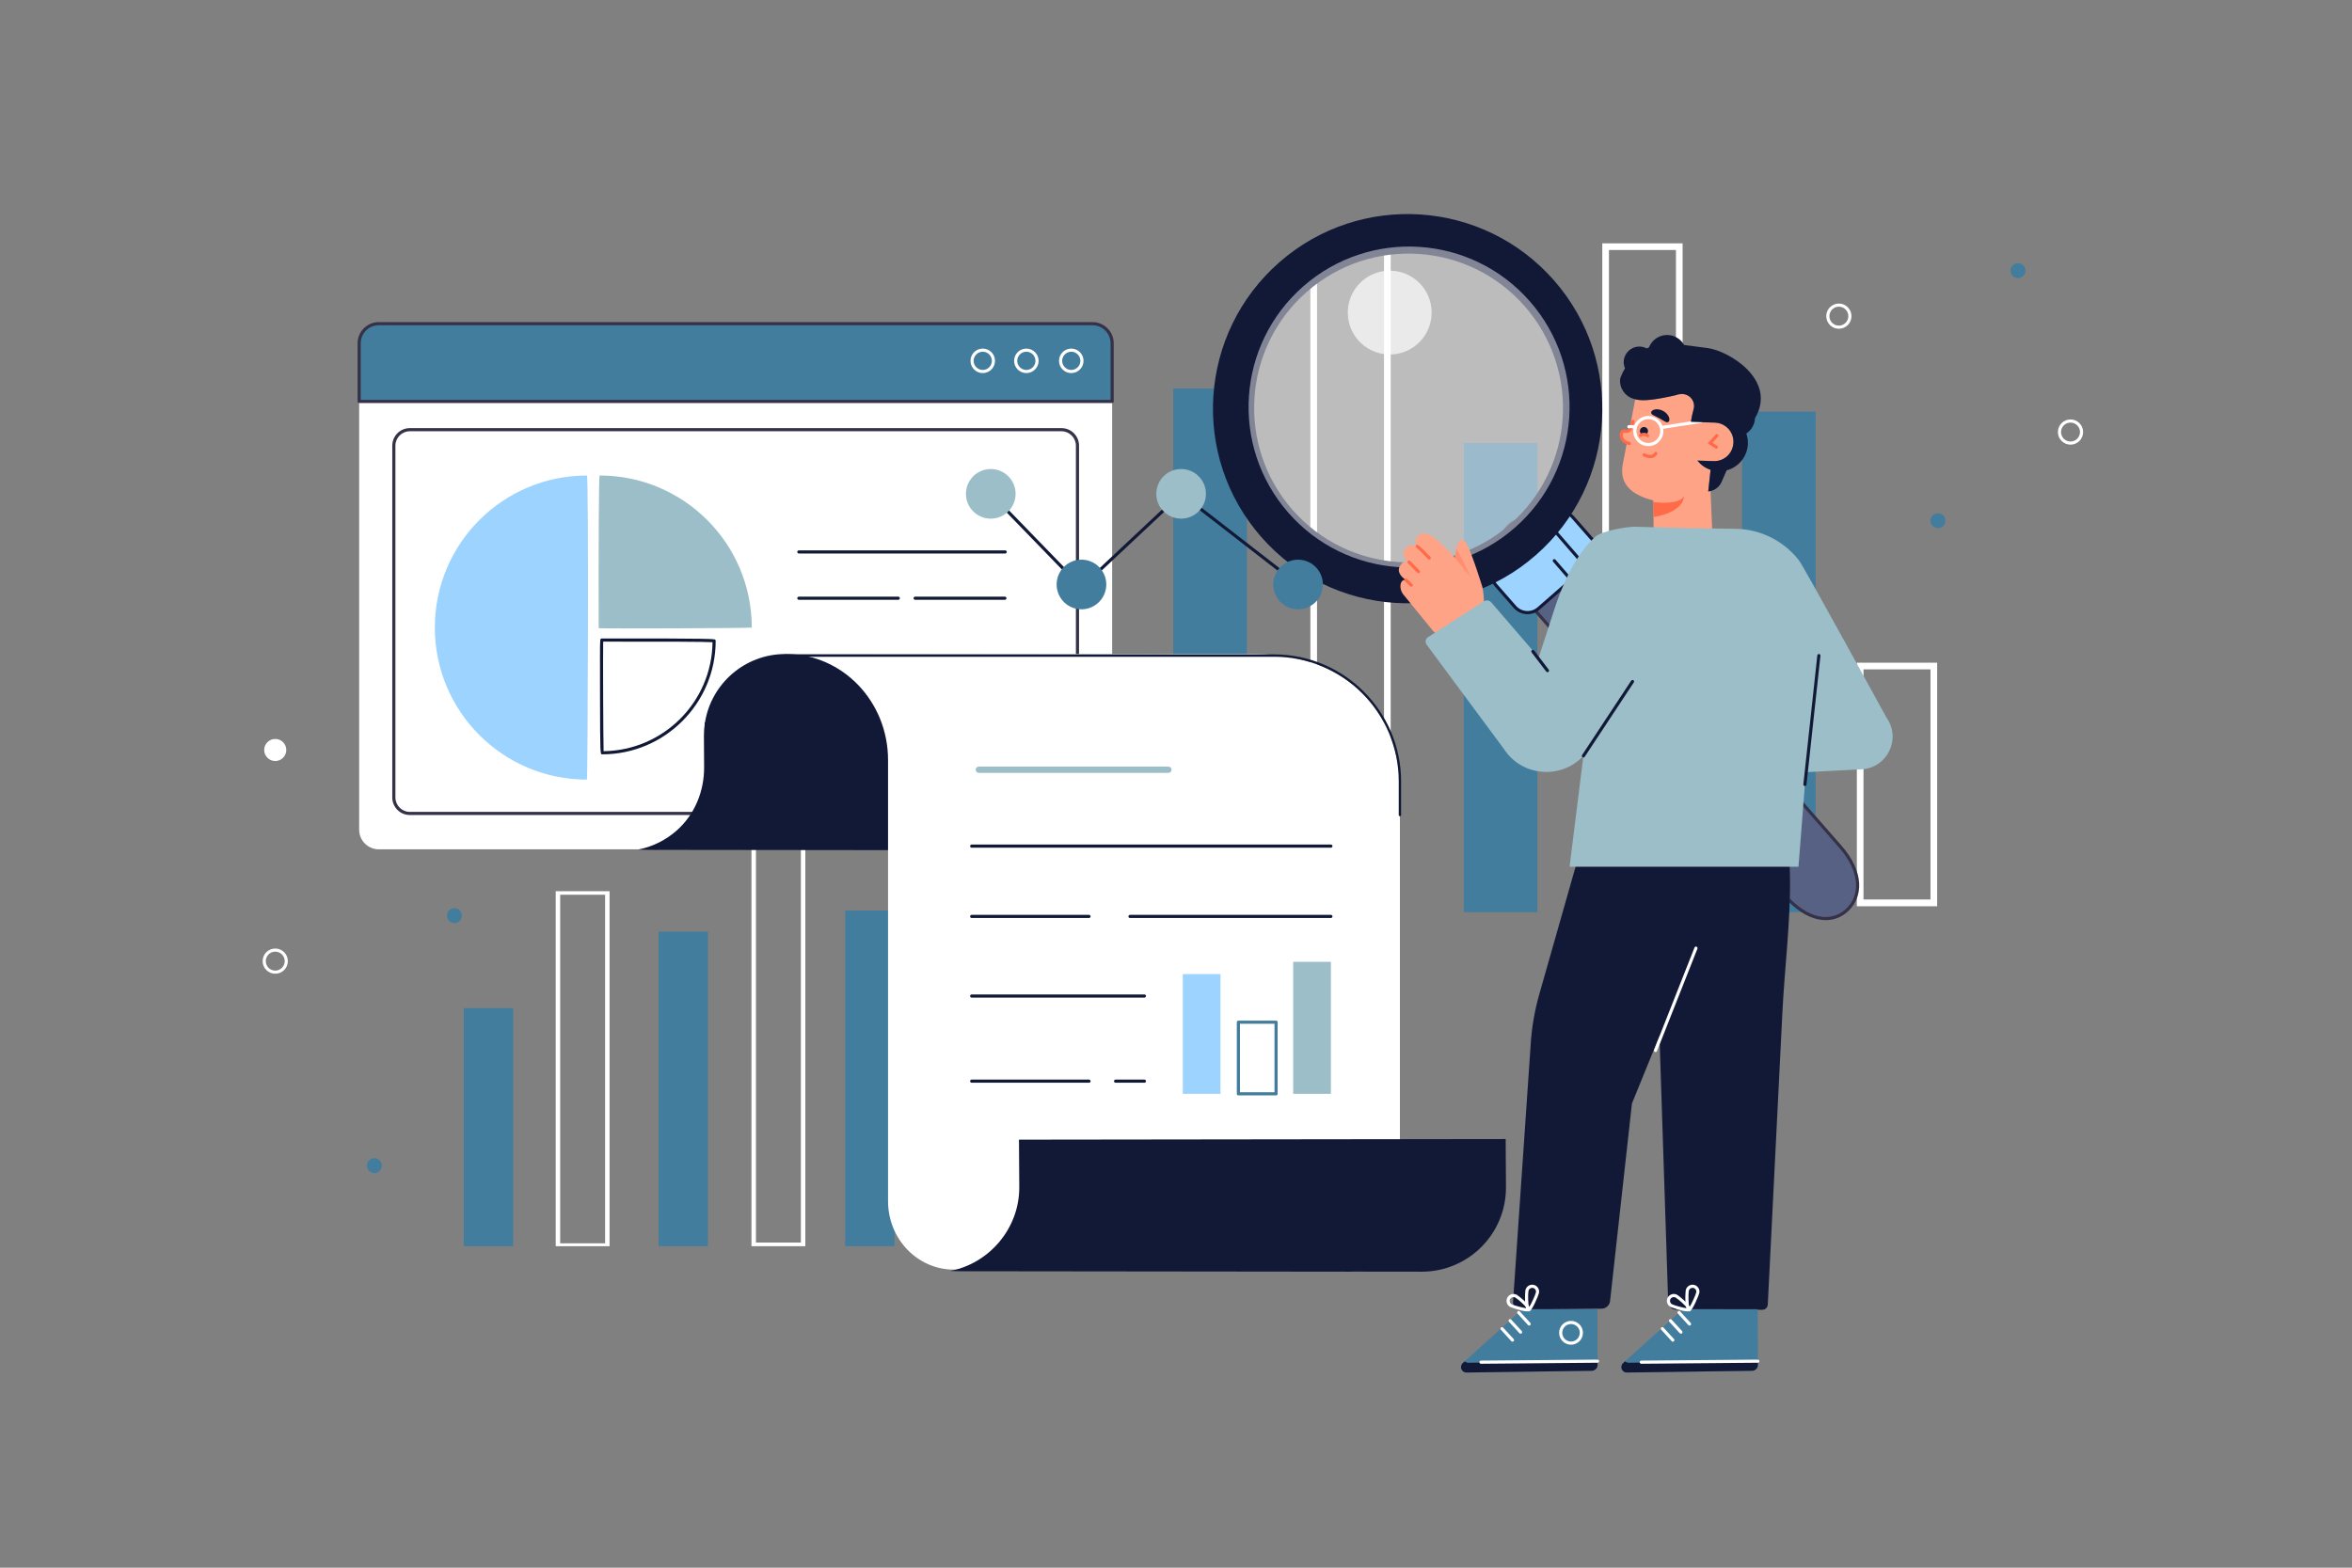 <svg width="489" height="326" viewBox="0 0 489 326" fill="none" xmlns="http://www.w3.org/2000/svg">
<rect x="0" y="0" width="489" height="326" fill="#808080" stroke="none"/>
<g clip-path="url(#clip0_52_200)">
<path d="M106.691 209.634H96.422V259.147H106.691V209.634Z" fill="#427D9D"/>
<path d="M185.988 189.358H175.719V259.148H185.988V189.358Z" fill="#427D9D"/>
<path d="M147.194 193.732H136.926V259.148H147.194V193.732Z" fill="#427D9D"/>
<path d="M115.538 185.326V258.547V259.148H116.467H125.807H126.736V258.547V185.326H115.538ZM116.467 258.547V186.062H125.807V258.547H116.467Z" fill="white"/>
<path d="M156.238 165.884V258.389V259.148H157.167H166.507H167.436V258.389V165.884H156.238ZM157.167 258.389V166.814H166.507V258.389H157.167Z" fill="white"/>
<path d="M259.242 80.785H243.928V189.68H259.242V80.785Z" fill="#427D9D"/>
<path d="M377.494 85.606H362.181V189.68H377.494V85.606Z" fill="#427D9D"/>
<path d="M319.644 92.128H304.331V189.679H319.644V92.128Z" fill="#427D9D"/>
<path d="M272.436 50.6V188.549V189.68H273.821H287.749H289.135V188.549V50.6H272.436ZM273.821 188.549V51.986H287.749V188.549H273.821Z" fill="white"/>
<path d="M333.129 50.6V188.549V189.68H334.515H348.443H349.829V188.549V50.6H333.129ZM334.515 188.549V51.986H348.444V188.549H334.515Z" fill="white"/>
<path d="M386.051 137.809V187.048V188.459H387.437H401.365H402.751V187.048V137.809H386.051ZM387.437 187.048V139.194H401.365V187.048H387.437Z" fill="white"/>
<path d="M404.473 108.272C404.473 109.13 403.778 109.826 402.919 109.826C402.06 109.826 401.365 109.13 401.365 108.272C401.365 107.414 402.06 106.717 402.919 106.717C403.778 106.717 404.473 107.414 404.473 108.272Z" fill="#427D9D"/>
<path d="M421.114 56.284C421.114 57.142 420.419 57.838 419.56 57.838C418.701 57.838 418.006 57.142 418.006 56.284C418.006 55.426 418.701 54.73 419.56 54.73C420.419 54.73 421.114 55.425 421.114 56.284Z" fill="#427D9D"/>
<path d="M382.314 68.365C380.868 68.365 379.692 67.189 379.692 65.743C379.692 64.296 380.868 63.12 382.314 63.12C383.76 63.12 384.937 64.296 384.937 65.743C384.937 67.188 383.76 68.365 382.314 68.365ZM382.314 63.772C381.228 63.772 380.344 64.656 380.344 65.743C380.344 66.829 381.228 67.713 382.314 67.713C383.401 67.713 384.285 66.829 384.285 65.743C384.285 64.656 383.401 63.772 382.314 63.772Z" fill="white"/>
<path d="M430.477 92.466C429.031 92.466 427.855 91.29 427.855 89.844C427.855 88.397 429.032 87.221 430.477 87.221C431.923 87.221 433.099 88.397 433.099 89.844C433.1 91.29 431.923 92.466 430.477 92.466ZM430.477 87.873C429.39 87.873 428.507 88.757 428.507 89.844C428.507 90.93 429.39 91.814 430.477 91.814C431.563 91.814 432.447 90.93 432.447 89.844C432.448 88.757 431.563 87.873 430.477 87.873Z" fill="white"/>
<path d="M79.385 242.397C79.385 243.255 78.689 243.952 77.831 243.952C76.973 243.952 76.276 243.256 76.276 242.397C76.276 241.539 76.972 240.843 77.831 240.843C78.689 240.843 79.385 241.538 79.385 242.397Z" fill="#427D9D"/>
<path d="M94.472 191.963C95.33 191.963 96.026 191.267 96.026 190.409C96.026 189.55 95.33 188.854 94.472 188.854C93.613 188.854 92.917 189.55 92.917 190.409C92.917 191.267 93.613 191.963 94.472 191.963Z" fill="#427D9D"/>
<path d="M57.225 202.489C55.779 202.489 54.604 201.313 54.604 199.866C54.604 198.42 55.78 197.244 57.225 197.244C58.672 197.244 59.848 198.421 59.848 199.866C59.848 201.312 58.671 202.489 57.225 202.489ZM57.225 197.896C56.139 197.896 55.256 198.78 55.256 199.866C55.256 200.953 56.139 201.837 57.225 201.837C58.312 201.837 59.196 200.953 59.196 199.866C59.196 198.78 58.312 197.896 57.225 197.896Z" fill="white"/>
<path d="M59.522 155.957C59.522 157.225 58.494 158.253 57.225 158.253C55.957 158.253 54.929 157.225 54.929 155.957C54.929 154.689 55.957 153.661 57.225 153.661C58.494 153.661 59.522 154.689 59.522 155.957Z" fill="white"/>
<path d="M383.866 189.382C387.059 186.586 387.33 181.44 382.62 176.061L328.152 113.857C323.442 108.478 317.036 106.383 313.843 109.179C310.65 111.975 311.88 118.602 316.59 123.982L371.058 186.185C375.768 191.564 380.673 192.177 383.866 189.382Z" fill="#576184"/>
<path d="M379.59 191.346C379.059 191.346 378.515 191.287 377.962 191.168C375.564 190.652 373.091 189.004 370.812 186.4L316.345 124.197C311.524 118.691 310.305 111.845 313.628 108.935C316.951 106.026 323.577 108.139 328.397 113.644L382.864 175.848C385.13 178.435 386.397 181.141 386.532 183.674C386.656 186.021 385.785 188.136 384.08 189.628C382.782 190.765 381.252 191.346 379.59 191.346ZM317.47 108.261C316.139 108.261 314.96 108.635 314.057 109.425C311.005 112.098 312.251 118.532 316.836 123.767L371.303 185.971C373.489 188.468 375.84 190.044 378.1 190.531C380.182 190.977 382.101 190.495 383.653 189.137C385.204 187.779 385.995 185.851 385.882 183.707C385.756 181.322 384.543 178.752 382.375 176.276L327.908 114.073C324.678 110.385 320.641 108.261 317.47 108.261Z" fill="#353148"/>
<path d="M319.891 126.522L330.681 117.074C332.137 115.8 332.283 113.586 331.008 112.131L327.03 107.589C325.754 106.133 323.541 105.987 322.085 107.262L311.297 116.707C309.842 117.982 309.695 120.196 310.97 121.651L314.947 126.195C316.222 127.65 318.436 127.797 319.891 126.522Z" fill="#9DD3FF"/>
<path d="M317.589 127.716C317.503 127.716 317.416 127.713 317.33 127.707C316.309 127.639 315.376 127.178 314.702 126.408L310.724 121.865C309.334 120.276 309.495 117.852 311.084 116.461L321.871 107.016C322.64 106.342 323.629 106.009 324.648 106.076C325.668 106.144 326.602 106.605 327.275 107.374L331.254 111.916C331.928 112.685 332.262 113.671 332.194 114.692C332.127 115.712 331.666 116.645 330.896 117.319L320.107 126.767C319.402 127.384 318.516 127.716 317.589 127.716ZM324.39 106.719C323.62 106.719 322.884 106.994 322.3 107.506L311.513 116.952C310.194 118.106 310.061 120.117 311.215 121.436L315.192 125.979C315.752 126.618 316.526 127.001 317.373 127.057C318.226 127.114 319.04 126.836 319.678 126.277L330.467 116.83C331.106 116.27 331.487 115.496 331.543 114.65C331.6 113.803 331.322 112.985 330.764 112.347L326.785 107.805C326.226 107.166 325.451 106.784 324.604 106.728C324.532 106.721 324.461 106.719 324.39 106.719Z" fill="#121936"/>
<path d="M329.501 117.952C329.409 117.952 329.319 117.914 329.254 117.839L322.246 109.749C322.128 109.614 322.143 109.408 322.28 109.29C322.416 109.172 322.621 109.187 322.739 109.323L329.747 117.413C329.865 117.548 329.85 117.754 329.714 117.872C329.653 117.926 329.576 117.952 329.501 117.952Z" fill="#121936"/>
<path d="M326.651 120.967C326.56 120.967 326.47 120.929 326.405 120.855L322.901 116.81C322.783 116.674 322.798 116.468 322.934 116.35C323.071 116.232 323.276 116.247 323.394 116.383L326.898 120.428C327.016 120.564 327.001 120.77 326.865 120.888C326.803 120.941 326.727 120.967 326.651 120.967Z" fill="#121936"/>
<path d="M262.208 111.645C276.932 128.462 302.501 130.157 319.317 115.432C336.133 100.707 337.829 75.138 323.104 58.322C308.379 41.506 282.81 39.81 265.995 54.535C249.179 69.261 247.483 94.829 262.208 111.645ZM271.701 60.684C285.041 49.003 305.325 50.348 317.006 63.688C328.688 77.029 327.343 97.312 314.003 108.994C300.662 120.675 280.378 119.33 268.697 105.99C257.015 92.65 258.36 72.365 271.701 60.684Z" fill="#121936"/>
<path opacity="0.47" d="M267.854 106.619C279.994 120.484 301.075 121.881 314.939 109.741C328.804 97.601 330.201 76.521 318.061 62.656C305.922 48.792 284.841 47.394 270.976 59.534C257.113 71.674 255.714 92.755 267.854 106.619Z" fill="white"/>
<path opacity="0.69" d="M282.375 70.742C285.546 74.364 291.053 74.728 294.674 71.558C298.296 68.386 298.66 62.88 295.49 59.258C292.318 55.637 286.812 55.271 283.19 58.443C279.569 61.613 279.203 67.12 282.375 70.742Z" fill="white"/>
<path d="M370.062 167.269C369.966 166.89 332.437 163.147 332.437 163.147L320.026 206.768C319.023 210.296 318.416 213.924 318.216 217.586L314.572 270.741C314.512 271.616 315.212 272.355 316.088 272.344L332.995 272.136C333.895 272.125 334.646 271.444 334.745 270.549L339.294 229.466L345.018 215.42L346.826 270.719C346.856 271.649 347.626 272.384 348.556 272.37L366.41 272.365C366.995 272.365 367.482 271.918 367.534 271.335C368.551 251.019 369.567 230.704 370.584 210.389C371.05 201.089 372.265 191.822 372.155 182.498C372.093 177.109 371.308 172.195 370.062 167.269Z" fill="#121936"/>
<path d="M344.199 218.771C344.16 218.771 344.119 218.764 344.079 218.749C343.912 218.682 343.83 218.493 343.896 218.326L352.3 197.046C352.367 196.879 352.556 196.795 352.723 196.863C352.89 196.93 352.973 197.119 352.906 197.285L344.502 218.565C344.452 218.693 344.329 218.771 344.199 218.771Z" fill="white"/>
<path d="M349.91 272.24L349.087 272.948L337.463 283.455C336.694 284.151 337.196 285.429 338.233 285.414L364.267 285.054C364.962 285.044 365.514 284.466 365.491 283.771L365.445 272.245L349.91 272.24Z" fill="#427D9D"/>
<path d="M337.463 283.455L337.867 283.089C338.062 283.268 338.317 283.389 338.629 283.384L364.662 283.024C364.983 283.019 365.269 282.89 365.487 282.688L365.49 283.77C365.514 284.465 364.962 285.044 364.267 285.053L338.233 285.414C337.196 285.429 336.694 284.151 337.463 283.455Z" fill="#121936"/>
<path d="M341.24 283.592C341.061 283.592 340.915 283.448 340.914 283.269C340.913 283.089 341.057 282.941 341.237 282.94L365.464 282.728H365.467C365.646 282.728 365.792 282.872 365.793 283.052C365.794 283.231 365.65 283.379 365.47 283.38L341.243 283.592H341.24Z" fill="white"/>
<path d="M351.268 275.653C351.18 275.653 351.091 275.617 351.027 275.548L348.847 273.169C348.725 273.036 348.735 272.83 348.867 272.708C348.999 272.587 349.206 272.595 349.328 272.728L351.508 275.107C351.63 275.24 351.621 275.446 351.488 275.567C351.426 275.625 351.347 275.653 351.268 275.653Z" fill="white"/>
<path d="M349.478 277.341C349.39 277.341 349.301 277.306 349.237 277.236L347.058 274.857C346.936 274.724 346.946 274.517 347.078 274.396C347.21 274.274 347.417 274.283 347.539 274.416L349.719 276.795C349.84 276.928 349.831 277.135 349.698 277.256C349.636 277.313 349.557 277.341 349.478 277.341Z" fill="white"/>
<path d="M347.795 279.001C347.707 279.001 347.619 278.965 347.555 278.895L345.375 276.516C345.253 276.383 345.263 276.177 345.395 276.055C345.528 275.934 345.734 275.943 345.856 276.075L348.036 278.454C348.158 278.587 348.148 278.794 348.016 278.915C347.953 278.973 347.874 279.001 347.795 279.001Z" fill="white"/>
<path d="M351.227 272.719L351.022 272.65C350.151 272.207 350.429 268.573 350.474 268.331C350.544 267.953 350.758 267.625 351.075 267.407C351.391 267.189 351.774 267.108 352.153 267.177C352.531 267.247 352.859 267.46 353.078 267.778C353.295 268.095 353.377 268.477 353.307 268.856C353.22 269.326 351.942 272.366 351.373 272.646L351.227 272.719ZM351.889 267.805C351.731 267.805 351.577 267.853 351.444 267.945C351.27 268.064 351.154 268.243 351.115 268.45C350.996 269.092 351.017 271.155 351.231 271.867C351.677 271.191 352.578 269.213 352.666 268.738C352.705 268.531 352.66 268.321 352.54 268.148C352.421 267.973 352.241 267.857 352.034 267.818C351.986 267.81 351.937 267.805 351.889 267.805Z" fill="white"/>
<path d="M350.837 272.697C349.721 272.697 347.386 271.831 347.266 271.76C346.581 271.357 346.352 270.473 346.754 269.788C347.156 269.103 348.043 268.873 348.726 269.277H348.726C349.097 269.495 351.221 271.169 351.442 272.054C351.497 272.274 351.442 272.428 351.387 272.519C351.309 272.646 351.11 272.697 350.837 272.697ZM347.997 269.729C347.93 269.729 347.864 269.738 347.797 269.755C347.593 269.808 347.422 269.937 347.315 270.119C347.095 270.493 347.221 270.978 347.596 271.199C348.032 271.455 350.095 272 350.788 272.064C350.512 271.557 348.965 270.174 348.395 269.838C348.272 269.767 348.136 269.729 347.997 269.729Z" fill="white"/>
<path d="M316.576 272.24L315.753 272.948L304.129 283.455C303.359 284.151 303.861 285.429 304.899 285.414L330.932 285.054C331.627 285.044 332.18 284.466 332.156 283.771L332.11 272.245L316.576 272.24Z" fill="#427D9D"/>
<path d="M304.129 283.455L304.533 283.089C304.728 283.268 304.983 283.389 305.295 283.384L331.328 283.024C331.648 283.019 331.935 282.89 332.152 282.688L332.156 283.77C332.179 284.465 331.627 285.044 330.932 285.053L304.897 285.414C303.861 285.429 303.359 284.151 304.129 283.455Z" fill="#121936"/>
<path d="M307.906 283.592C307.727 283.592 307.581 283.448 307.58 283.269C307.579 283.089 307.723 282.941 307.903 282.94L332.13 282.728H332.133C332.312 282.728 332.458 282.872 332.459 283.052C332.46 283.231 332.315 283.379 332.135 283.38L307.908 283.592H307.906Z" fill="white"/>
<path d="M326.623 279.629C326.131 279.629 325.651 279.482 325.236 279.2C324.69 278.828 324.321 278.265 324.197 277.616C323.943 276.276 324.827 274.978 326.166 274.723C326.816 274.602 327.474 274.736 328.021 275.109C328.567 275.481 328.935 276.043 329.059 276.692C329.182 277.342 329.045 278.001 328.673 278.547C328.302 279.093 327.738 279.462 327.089 279.585C326.934 279.614 326.778 279.629 326.623 279.629ZM324.838 277.494C324.929 277.972 325.201 278.386 325.603 278.66C326.006 278.934 326.492 279.033 326.968 278.943C327.956 278.756 328.607 277.801 328.42 276.813C328.328 276.335 328.057 275.921 327.655 275.647C327.251 275.372 326.766 275.273 326.29 275.363C325.302 275.552 324.651 276.507 324.838 277.494Z" fill="white"/>
<path d="M317.934 275.653C317.846 275.653 317.757 275.617 317.693 275.548L315.513 273.169C315.391 273.036 315.401 272.83 315.533 272.708C315.665 272.587 315.872 272.595 315.994 272.728L318.174 275.107C318.295 275.24 318.286 275.446 318.154 275.567C318.091 275.625 318.012 275.653 317.934 275.653Z" fill="white"/>
<path d="M316.145 277.342C316.056 277.342 315.968 277.306 315.904 277.236L313.724 274.857C313.602 274.724 313.611 274.518 313.744 274.396C313.876 274.274 314.084 274.284 314.205 274.416L316.385 276.795C316.507 276.928 316.497 277.134 316.365 277.256C316.302 277.313 316.223 277.342 316.145 277.342Z" fill="white"/>
<path d="M314.461 279.001C314.373 279.001 314.285 278.965 314.22 278.895L312.041 276.516C311.919 276.383 311.929 276.177 312.061 276.055C312.193 275.934 312.401 275.943 312.522 276.075L314.702 278.454C314.823 278.587 314.814 278.794 314.681 278.915C314.619 278.973 314.54 279.001 314.461 279.001Z" fill="white"/>
<path d="M317.893 272.719L317.688 272.65C316.817 272.207 317.095 268.573 317.14 268.331C317.284 267.55 318.035 267.029 318.819 267.177C319.197 267.247 319.526 267.461 319.744 267.778C319.962 268.095 320.043 268.478 319.973 268.856C319.886 269.326 318.608 272.366 318.04 272.646L317.893 272.719ZM318.556 267.806C318.184 267.806 317.851 268.071 317.781 268.45C317.662 269.092 317.684 271.155 317.898 271.867C318.343 271.191 319.244 269.213 319.333 268.738C319.371 268.531 319.326 268.32 319.207 268.148C319.088 267.974 318.908 267.857 318.702 267.818C318.652 267.81 318.604 267.806 318.556 267.806Z" fill="white"/>
<path d="M317.503 272.697C316.386 272.697 314.052 271.831 313.932 271.76C313.246 271.357 313.017 270.473 313.42 269.788C313.822 269.103 314.707 268.873 315.391 269.277C315.763 269.495 317.887 271.168 318.108 272.054C318.163 272.274 318.108 272.428 318.053 272.519C317.975 272.646 317.775 272.697 317.503 272.697ZM314.663 269.73C314.393 269.73 314.128 269.869 313.981 270.119C313.761 270.493 313.887 270.978 314.263 271.199C314.698 271.455 316.761 272 317.455 272.064C317.179 271.556 315.632 270.173 315.062 269.838H315.061C314.936 269.765 314.799 269.73 314.663 269.73Z" fill="white"/>
<path d="M295.001 113.915C293.95 113.306 292.749 112.984 292.076 114.337C291.292 115.472 292.149 116.349 293.165 117.048C292.469 116.711 291.762 116.628 291.269 117.406C290.226 118.693 291.201 119.905 292.331 120.641C291.059 120.268 290.71 122.472 291.874 123.759L297.831 131.062C299.079 132.672 303.188 133.332 304.492 133.574C304.764 133.625 305.046 133.584 305.288 133.449C308.037 131.907 309.133 126.551 308.193 122.042C308.193 122.042 306.111 115.296 304.981 113.166C304.86 112.937 304.73 112.707 304.54 112.532C304.35 112.357 304.084 112.244 303.831 112.296C303.502 112.364 303.286 112.678 303.142 112.982C302.694 113.925 302.6 114.984 302.511 116.032C301.875 115.379 301.2 114.677 300.471 113.898C298.816 112.369 296.398 109.512 294.523 111.793C293.941 112.641 294.36 113.357 295.001 113.915Z" fill="#FFA386"/>
<path opacity="0.36" d="M302.511 116.032L305.76 119.991C305.76 119.991 303.41 114.803 302.758 114.142L302.511 116.032Z" fill="#FF6A48"/>
<path d="M297.155 116.361C297.069 116.361 296.983 116.327 296.919 116.261C296.127 115.433 294.765 114.057 294.482 113.891C294.328 113.799 294.276 113.6 294.367 113.445C294.458 113.289 294.658 113.238 294.814 113.329C295.258 113.59 297.038 115.442 297.391 115.81C297.515 115.94 297.511 116.147 297.38 116.271C297.317 116.331 297.236 116.361 297.155 116.361Z" fill="#FF6A48"/>
<path d="M294.913 119.193C294.829 119.193 294.745 119.161 294.682 119.096L292.727 117.122C292.6 116.995 292.601 116.788 292.729 116.662C292.856 116.534 293.064 116.536 293.19 116.663L295.145 118.637C295.272 118.765 295.271 118.972 295.143 119.098C295.08 119.161 294.996 119.193 294.913 119.193Z" fill="#FF6A48"/>
<path d="M293.408 122.007C293.327 122.007 293.245 121.977 293.182 121.916L292.104 120.876C291.975 120.751 291.971 120.545 292.097 120.415C292.221 120.286 292.428 120.282 292.558 120.407L293.635 121.447C293.764 121.572 293.768 121.778 293.643 121.908C293.579 121.974 293.494 122.007 293.408 122.007Z" fill="#FF6A48"/>
<path d="M355.642 97.701C354.542 97.34 353.603 96.656 352.896 95.781L356.307 95.89C356.587 95.899 356.862 95.877 357.128 95.83C357.342 95.791 357.548 95.733 357.749 95.662C357.765 95.656 357.782 95.652 357.798 95.646C357.988 95.575 358.172 95.489 358.348 95.391C358.373 95.376 358.399 95.363 358.423 95.348C358.595 95.247 358.758 95.136 358.912 95.012C358.932 94.996 358.951 94.979 358.97 94.962C359.127 94.831 359.277 94.69 359.412 94.536L359.414 94.534C359.548 94.381 359.667 94.215 359.777 94.043C359.791 94.02 359.806 93.999 359.819 93.977C359.92 93.81 360.008 93.635 360.085 93.453C360.098 93.42 360.112 93.386 360.125 93.353C360.196 93.17 360.255 92.981 360.298 92.786C360.305 92.756 360.31 92.725 360.315 92.694C360.356 92.487 360.385 92.276 360.392 92.06L360.396 91.969C360.401 91.811 360.394 91.656 360.381 91.502C360.377 91.456 360.37 91.41 360.364 91.364C360.35 91.254 360.333 91.146 360.311 91.04C360.301 90.993 360.291 90.945 360.279 90.899C360.25 90.785 360.217 90.673 360.179 90.563C360.169 90.531 360.16 90.499 360.148 90.469C360.094 90.325 360.033 90.183 359.963 90.048C359.961 90.044 359.958 90.04 359.956 90.036C359.888 89.906 359.813 89.78 359.732 89.658C359.716 89.634 359.698 89.609 359.68 89.585C359.607 89.481 359.53 89.381 359.448 89.284C359.431 89.264 359.414 89.243 359.397 89.224C359.19 88.991 358.958 88.78 358.702 88.601C358.093 88.173 357.36 87.909 356.564 87.884L351.554 87.723C351.683 86.83 351.883 85.933 352.117 85.094C352.624 83.274 350.986 81.574 349.147 82.008C343.777 83.279 341.685 83.339 340.439 83.127C340.274 83.099 340.124 83.066 339.983 83.031L337.439 96.268C336.464 100.746 339.377 102.961 343.74 104.072L343.796 109.441C343.835 113.119 346.469 116.09 349.649 116.046L349.781 116.044C352.962 115.999 356.016 113.859 355.978 110.181L355.635 102.113C355.479 102.149 355.322 102.181 355.159 102.193L355.642 97.701Z" fill="#FFA386"/>
<path d="M356.85 93.302C356.789 93.302 356.727 93.285 356.673 93.249L355.058 92.203L356.69 90.378C356.81 90.243 357.018 90.233 357.15 90.352C357.284 90.472 357.296 90.678 357.176 90.812L356.051 92.07L357.027 92.702C357.178 92.8 357.221 93.002 357.123 93.153C357.062 93.249 356.956 93.302 356.85 93.302Z" fill="#FF6A48"/>
<path d="M340.954 89.609C340.939 90.073 341.302 90.461 341.765 90.477C342.228 90.493 342.617 90.129 342.632 89.666C342.648 89.203 342.286 88.814 341.822 88.799C341.358 88.783 340.97 89.146 340.954 89.609Z" fill="#121936"/>
<path d="M343.067 95.264C342.645 95.264 342.178 95.134 341.672 94.874C341.512 94.792 341.448 94.596 341.53 94.436C341.613 94.275 341.809 94.213 341.969 94.294C342.607 94.621 343.154 94.697 343.549 94.511C343.838 94.376 343.957 94.15 343.961 94.14C344.043 93.981 344.238 93.915 344.398 93.995C344.557 94.075 344.625 94.266 344.547 94.427C344.521 94.481 344.274 94.962 343.652 95.171C343.468 95.234 343.273 95.264 343.067 95.264Z" fill="#FF6A48"/>
<path d="M346.608 87.812C346.324 87.797 346.048 87.606 345.771 87.439C345.495 87.263 345.214 87.095 344.963 86.959C344.713 86.822 344.42 86.675 344.124 86.538C343.833 86.395 343.523 86.265 343.359 86.035C343.198 85.817 343.268 85.481 343.715 85.265C344.141 85.049 344.971 85.016 345.801 85.467C346.627 85.922 347.038 86.634 347.08 87.105C347.132 87.594 346.88 87.83 346.608 87.812Z" fill="#121936"/>
<path d="M342.558 90.933C342.481 90.933 342.404 90.906 342.342 90.851C342.29 90.805 341.823 90.422 341.267 90.815C341.121 90.919 340.916 90.884 340.813 90.737C340.71 90.59 340.745 90.386 340.892 90.282C341.687 89.721 342.473 90.091 342.777 90.365C342.911 90.485 342.922 90.691 342.801 90.825C342.737 90.897 342.648 90.933 342.558 90.933Z" fill="#FF6A48"/>
<path d="M343.73 104.401C343.73 104.401 349.021 105.159 350.073 103.217C350.073 103.217 350.358 106.399 343.764 107.523L343.73 104.401Z" fill="#FF6A48"/>
<path d="M339.518 87.622L339.06 89.01C338.885 89.54 338.314 89.827 337.784 89.653C337.52 89.565 337.234 89.709 337.147 89.973C336.864 90.829 337.329 91.753 338.185 92.036L338.747 92.222" fill="#FFA386"/>
<path d="M338.747 92.548C338.713 92.548 338.679 92.542 338.645 92.531L338.082 92.346C337.057 92.006 336.499 90.897 336.838 89.872C336.907 89.661 337.054 89.49 337.253 89.39C337.452 89.29 337.675 89.274 337.887 89.344C338.06 89.4 338.246 89.387 338.41 89.305C338.573 89.222 338.693 89.082 338.751 88.909L339.209 87.521C339.265 87.349 339.446 87.255 339.621 87.313C339.792 87.37 339.884 87.554 339.828 87.725L339.369 89.113C339.258 89.452 339.021 89.726 338.702 89.887C338.385 90.048 338.022 90.075 337.683 89.962C337.636 89.947 337.589 89.951 337.546 89.973C337.503 89.994 337.472 90.031 337.456 90.076C337.23 90.76 337.603 91.501 338.287 91.727L338.85 91.912C339.02 91.969 339.113 92.153 339.056 92.324C339.011 92.461 338.884 92.548 338.747 92.548Z" fill="#FF6A48"/>
<path d="M342.7 92.773C340.971 92.773 339.564 91.367 339.564 89.638C339.564 87.909 340.971 86.502 342.7 86.502C344.428 86.502 345.835 87.909 345.835 89.638C345.835 91.367 344.429 92.773 342.7 92.773ZM342.7 87.154C341.33 87.154 340.216 88.269 340.216 89.638C340.216 91.007 341.33 92.121 342.7 92.121C344.069 92.121 345.183 91.007 345.183 89.638C345.183 88.269 344.069 87.154 342.7 87.154Z" fill="white"/>
<path d="M345.508 89.207C345.351 89.207 345.212 89.092 345.187 88.931C345.16 88.753 345.282 88.587 345.46 88.559L353.606 87.3C353.78 87.273 353.95 87.395 353.978 87.573C354.005 87.751 353.884 87.917 353.705 87.944L345.559 89.203C345.542 89.206 345.525 89.207 345.508 89.207Z" fill="white"/>
<path d="M339.994 89.207C339.943 89.207 339.891 89.195 339.843 89.17C339.475 88.977 338.904 89.026 338.715 89.061C338.54 89.092 338.368 88.978 338.334 88.801C338.301 88.624 338.417 88.454 338.593 88.42C338.631 88.414 339.501 88.254 340.146 88.593C340.306 88.677 340.367 88.874 340.283 89.033C340.225 89.144 340.112 89.207 339.994 89.207Z" fill="white"/>
<path d="M355.044 72.383L350.14 71.738C349.391 70.412 347.936 69.555 346.317 69.671C344.707 69.785 343.395 70.829 342.836 72.234C342.681 72.302 342.53 72.38 342.377 72.457C341.853 72.177 341.25 72.029 340.614 72.075C338.816 72.203 337.462 73.764 337.59 75.563C337.616 75.934 337.717 76.281 337.855 76.606C337.456 77.259 337.113 77.955 336.856 78.7C336.608 80.588 337.766 82.373 339.59 82.922C339.714 82.96 339.844 82.996 339.982 83.03C340.124 83.066 340.273 83.098 340.437 83.126C341.684 83.339 343.776 83.278 349.146 82.008C350.985 81.573 352.623 83.273 352.116 85.093C351.882 85.932 351.682 86.829 351.553 87.722L356.563 87.883C357.359 87.909 358.092 88.172 358.701 88.6C358.957 88.78 359.189 88.99 359.396 89.223C359.413 89.243 359.43 89.263 359.447 89.284C359.529 89.38 359.607 89.481 359.679 89.585C359.696 89.609 359.714 89.633 359.731 89.658C359.812 89.78 359.888 89.905 359.955 90.035C359.957 90.039 359.96 90.043 359.962 90.047C360.031 90.183 360.093 90.324 360.147 90.468C360.158 90.499 360.167 90.531 360.178 90.562C360.216 90.672 360.25 90.784 360.278 90.899C360.289 90.945 360.299 90.993 360.31 91.039C360.332 91.146 360.349 91.254 360.362 91.364C360.368 91.41 360.375 91.455 360.379 91.502C360.392 91.656 360.4 91.811 360.394 91.969L360.391 92.059C360.384 92.276 360.355 92.487 360.314 92.694C360.308 92.724 360.304 92.755 360.297 92.785C360.254 92.981 360.195 93.169 360.124 93.353C360.111 93.387 360.097 93.42 360.083 93.453C360.007 93.634 359.919 93.81 359.818 93.977C359.804 93.999 359.789 94.02 359.776 94.042C359.666 94.215 359.546 94.38 359.412 94.534L359.411 94.535C359.276 94.689 359.126 94.83 358.969 94.962C358.95 94.978 358.931 94.996 358.91 95.011C358.757 95.135 358.593 95.247 358.422 95.347C358.397 95.362 358.371 95.376 358.347 95.39C358.17 95.488 357.988 95.575 357.797 95.645C357.781 95.651 357.764 95.656 357.748 95.662C357.547 95.733 357.34 95.791 357.127 95.829C356.861 95.877 356.586 95.899 356.306 95.89L352.894 95.78C353.602 96.656 354.541 97.34 355.641 97.7L355.157 102.193C355.32 102.181 355.477 102.149 355.632 102.112C355.855 102.061 356.072 101.994 356.277 101.9C357.003 101.569 357.6 100.985 357.929 100.229L358.979 97.807C361.43 97.168 363.286 94.991 363.398 92.328C363.429 91.566 363.311 90.833 363.075 90.152C364.113 89.457 364.823 88.303 364.879 86.96C369.541 79.077 359.509 72.971 355.044 72.383Z" fill="#121936"/>
<path d="M392.246 149.279C392.246 149.279 375.071 117.899 374.069 116.596C370.957 112.55 366.116 110.037 360.836 109.963L351.005 109.826L339.793 109.536C338.052 109.536 332.978 110.453 331.678 111.611C327.614 115.233 324.824 121.596 323.233 126.496L319.911 136.723L310.062 125.277C309.671 124.822 309.006 124.725 308.501 125.049L296.906 132.481C296.368 132.826 296.234 133.555 296.615 134.07L312.62 155.671C316.434 161.622 324.676 162.066 329.201 157.19L326.325 180.238H373.919L375.458 160.577L387.043 159.973C392.379 159.694 395.319 153.65 392.246 149.279Z" fill="#9BBEC8"/>
<path d="M321.732 139.782C321.634 139.782 321.536 139.737 321.473 139.653L318.435 135.662C318.325 135.519 318.353 135.315 318.497 135.205C318.641 135.096 318.845 135.124 318.953 135.267L321.991 139.258C322.101 139.402 322.073 139.606 321.93 139.715C321.87 139.76 321.801 139.782 321.732 139.782Z" fill="#121936"/>
<path d="M375.259 163.46C375.247 163.46 375.235 163.46 375.223 163.458C375.044 163.439 374.914 163.278 374.934 163.099L377.836 136.295C377.855 136.116 378.02 135.99 378.195 136.007C378.374 136.026 378.504 136.186 378.484 136.366L375.582 163.17C375.564 163.336 375.423 163.46 375.259 163.46Z" fill="#121936"/>
<path d="M329.201 157.52C329.139 157.52 329.077 157.502 329.021 157.466C328.871 157.367 328.83 157.165 328.929 157.014L339.142 141.545C339.24 141.394 339.442 141.353 339.593 141.452C339.743 141.551 339.784 141.753 339.685 141.904L329.472 157.373C329.41 157.469 329.306 157.52 329.201 157.52Z" fill="#121936"/>
<path d="M227.141 176.616H78.756C76.5 176.616 74.672 174.787 74.672 172.532V71.389C74.672 69.134 76.5 67.306 78.756 67.306H227.142C229.397 67.306 231.225 69.134 231.225 71.389V172.533C231.225 174.787 229.396 176.616 227.141 176.616Z" fill="white"/>
<path d="M227.141 67.306H78.756C76.5 67.306 74.672 69.134 74.672 71.389V83.479H231.225V71.389C231.225 69.134 229.396 67.306 227.141 67.306Z" fill="#427D9D"/>
<path d="M231.225 83.805H74.673C74.493 83.805 74.347 83.659 74.347 83.48V71.389C74.347 68.958 76.325 66.98 78.756 66.98H227.142C229.572 66.98 231.551 68.958 231.551 71.389V83.48C231.551 83.66 231.405 83.805 231.225 83.805ZM74.998 83.153H230.898V71.389C230.898 69.317 229.213 67.632 227.141 67.632H78.756C76.684 67.632 74.998 69.317 74.998 71.389V83.153Z" fill="#353148"/>
<path d="M204.323 77.583C202.918 77.583 201.775 76.44 201.775 75.035C201.775 73.63 202.918 72.487 204.323 72.487C205.728 72.487 206.871 73.63 206.871 75.035C206.871 76.44 205.728 77.583 204.323 77.583ZM204.323 73.139C203.277 73.139 202.427 73.99 202.427 75.035C202.427 76.081 203.278 76.931 204.323 76.931C205.368 76.931 206.219 76.081 206.219 75.035C206.219 73.99 205.368 73.139 204.323 73.139Z" fill="white"/>
<path d="M213.387 77.583C211.982 77.583 210.839 76.44 210.839 75.035C210.839 73.63 211.982 72.487 213.387 72.487C214.792 72.487 215.935 73.63 215.935 75.035C215.935 76.44 214.792 77.583 213.387 77.583ZM213.387 73.139C212.341 73.139 211.491 73.99 211.491 75.035C211.491 76.081 212.342 76.931 213.387 76.931C214.432 76.931 215.283 76.081 215.283 75.035C215.283 73.99 214.433 73.139 213.387 73.139Z" fill="white"/>
<path d="M222.725 77.583C221.32 77.583 220.177 76.44 220.177 75.035C220.177 73.63 221.32 72.487 222.725 72.487C224.13 72.487 225.273 73.63 225.273 75.035C225.273 76.44 224.13 77.583 222.725 77.583ZM222.725 73.139C221.679 73.139 220.829 73.99 220.829 75.035C220.829 76.081 221.68 76.931 222.725 76.931C223.771 76.931 224.621 76.081 224.621 75.035C224.621 73.99 223.77 73.139 222.725 73.139Z" fill="white"/>
<path d="M220.691 169.156H85.206C83.37 169.156 81.881 167.668 81.881 165.832V92.676C81.881 90.84 83.37 89.351 85.206 89.351H220.69C222.526 89.351 224.015 90.84 224.015 92.676V165.832C224.015 167.668 222.527 169.156 220.691 169.156Z" fill="white"/>
<path d="M220.69 169.482H85.207C83.194 169.482 81.556 167.844 81.556 165.831V92.676C81.556 90.663 83.194 89.025 85.207 89.025H220.691C222.704 89.025 224.341 90.663 224.341 92.676V165.832C224.341 167.845 222.703 169.482 220.69 169.482ZM85.207 89.677C83.553 89.677 82.208 91.022 82.208 92.676V165.832C82.208 167.485 83.553 168.831 85.207 168.831H220.691C222.344 168.831 223.689 167.485 223.689 165.832V92.676C223.689 91.022 222.344 89.677 220.691 89.677H85.207Z" fill="#353148"/>
<path d="M122.025 162.122C104.562 162.122 90.406 147.966 90.406 130.503C90.406 113.04 104.562 98.883 122.025 98.883C122.422 98.883 122.208 162.122 122.025 162.122Z" fill="#9DD3FF"/>
<path d="M156.301 130.503C156.301 113.04 142.144 98.883 124.682 98.883C124.477 98.883 124.435 114.32 124.467 130.633C124.467 130.752 156.301 130.639 156.301 130.503Z" fill="#9BBEC8"/>
<path d="M125.192 156.865C124.778 156.865 124.778 156.865 124.746 144.814C124.738 141.886 124.737 138.958 124.741 136.762C124.748 132.78 124.748 132.78 125.094 132.778C148.403 132.732 148.552 132.882 148.698 133.028C148.76 133.09 148.795 133.175 148.795 133.262C148.796 146.277 138.207 156.865 125.192 156.865ZM125.408 133.429C125.348 136.015 125.416 153.807 125.494 156.211C137.918 156.051 147.992 145.97 148.142 133.545C146.592 133.449 138.1 133.404 125.408 133.429Z" fill="#121936"/>
<path d="M208.988 115.102H166.088C165.908 115.102 165.762 114.956 165.762 114.776C165.762 114.596 165.908 114.45 166.088 114.45H208.988C209.168 114.45 209.314 114.596 209.314 114.776C209.314 114.957 209.168 115.102 208.988 115.102Z" fill="#121936"/>
<path d="M186.76 124.724H166.088C165.908 124.724 165.762 124.578 165.762 124.398C165.762 124.218 165.908 124.072 166.088 124.072H186.76C186.939 124.072 187.086 124.218 187.086 124.398C187.086 124.578 186.94 124.724 186.76 124.724Z" fill="#121936"/>
<path d="M208.924 124.724H190.263C190.083 124.724 189.937 124.578 189.937 124.398C189.937 124.218 190.083 124.072 190.263 124.072H208.924C209.104 124.072 209.25 124.218 209.25 124.398C209.25 124.578 209.104 124.724 208.924 124.724Z" fill="#121936"/>
<path d="M241.732 136.096C240.295 136.062 239.152 136.093 239.152 136.093L163.186 136.005C154.787 136.058 147.859 142.213 146.57 150.24H146.501L146.503 150.692C146.401 151.464 146.346 152.25 146.351 153.05L146.391 159.527C146.422 164.554 144.414 169.454 140.628 172.761C138.416 174.692 135.716 176.067 132.755 176.648C132.563 176.686 133.622 176.703 134.639 176.727C136.076 176.761 137.219 176.731 137.219 176.731L213.185 176.818C221.583 176.766 228.512 170.61 229.801 162.583H229.871L229.868 162.13C229.97 161.359 230.025 160.573 230.02 159.773L229.964 150.806C230.901 143.532 236.51 137.57 243.616 136.175C243.808 136.138 242.75 136.12 241.732 136.096Z" fill="#121936"/>
<path d="M260.64 136.006H163.485C175.164 136.006 184.631 145.872 184.631 158.041V249.78C184.631 257.641 190.747 264.013 198.291 264.013H291.052V167.695C292.239 151.123 282.975 136.006 260.64 136.006Z" fill="white"/>
<path d="M291.052 169.731C290.917 169.731 290.807 169.621 290.807 169.486V162.486C290.807 148.199 279.183 136.575 264.895 136.575H163.222C163.087 136.575 162.977 136.465 162.977 136.33C162.977 136.195 163.087 136.086 163.222 136.086H264.896C279.453 136.086 291.297 147.929 291.297 162.486V169.486C291.296 169.621 291.187 169.731 291.052 169.731Z" fill="#121936"/>
<path d="M313.042 236.864L211.854 236.991L211.915 246.84C211.968 255.381 205.738 262.683 197.655 264.27C197.456 264.309 198.549 264.328 199.6 264.352C201.085 264.387 202.265 264.356 202.265 264.356L280.738 264.446C280.915 264.444 281.09 264.435 281.266 264.429L295.713 264.446C305.377 264.386 313.164 256.503 313.104 246.839L313.042 236.864Z" fill="#121936"/>
<path d="M276.706 176.281H202.018C201.838 176.281 201.692 176.135 201.692 175.955C201.692 175.775 201.838 175.629 202.018 175.629H276.706C276.886 175.629 277.032 175.775 277.032 175.955C277.032 176.136 276.886 176.281 276.706 176.281Z" fill="#121936"/>
<path d="M242.923 160.72H203.502C203.141 160.72 202.85 160.427 202.85 160.068C202.85 159.708 203.141 159.416 203.502 159.416H242.923C243.284 159.416 243.575 159.708 243.575 160.068C243.575 160.427 243.284 160.72 242.923 160.72Z" fill="#9BBEC8"/>
<path d="M237.932 207.45H202.018C201.838 207.45 201.692 207.304 201.692 207.124C201.692 206.944 201.838 206.798 202.018 206.798H237.932C238.112 206.798 238.258 206.944 238.258 207.124C238.258 207.304 238.112 207.45 237.932 207.45Z" fill="#121936"/>
<path d="M226.417 190.899H202.018C201.838 190.899 201.692 190.753 201.692 190.573C201.692 190.393 201.838 190.247 202.018 190.247H226.417C226.597 190.247 226.743 190.393 226.743 190.573C226.743 190.753 226.597 190.899 226.417 190.899Z" fill="#121936"/>
<path d="M276.706 190.899H234.935C234.755 190.899 234.609 190.753 234.609 190.573C234.609 190.393 234.755 190.247 234.935 190.247H276.705C276.885 190.247 277.031 190.393 277.031 190.573C277.032 190.753 276.885 190.899 276.706 190.899Z" fill="#121936"/>
<path d="M226.417 225.155H202.018C201.838 225.155 201.692 225.009 201.692 224.829C201.692 224.649 201.838 224.503 202.018 224.503H226.417C226.597 224.503 226.743 224.649 226.743 224.829C226.743 225.009 226.597 225.155 226.417 225.155Z" fill="#121936"/>
<path d="M237.932 225.155H231.939C231.759 225.155 231.613 225.009 231.613 224.829C231.613 224.649 231.759 224.503 231.939 224.503H237.932C238.112 224.503 238.258 224.649 238.258 224.829C238.258 225.009 238.112 225.155 237.932 225.155Z" fill="#121936"/>
<path d="M253.75 202.568H245.914V227.463H253.75V202.568Z" fill="#9DD3FF"/>
<path d="M265.306 227.789H257.47C257.29 227.789 257.144 227.643 257.144 227.463V212.563C257.144 212.383 257.29 212.237 257.47 212.237H265.306C265.486 212.237 265.632 212.383 265.632 212.563V227.463C265.632 227.644 265.487 227.789 265.306 227.789ZM257.796 227.137H264.98V212.889H257.796V227.137Z" fill="#427D9D"/>
<path d="M276.705 200.009H268.869V227.463H276.705V200.009Z" fill="#9BBEC8"/>
<path d="M224.829 122.594L205.756 102.919C205.631 102.79 205.634 102.583 205.763 102.458C205.892 102.332 206.099 102.337 206.224 102.465L224.85 121.679L245.544 102.264L270.073 121.284C270.215 121.394 270.241 121.599 270.131 121.741C270.019 121.884 269.816 121.909 269.673 121.799L245.586 103.12L224.829 122.594Z" fill="#121936"/>
<path d="M205.99 107.853C208.84 107.853 211.151 105.542 211.151 102.692C211.151 99.841 208.84 97.531 205.99 97.531C203.139 97.531 200.828 99.841 200.828 102.692C200.828 105.542 203.139 107.853 205.99 107.853Z" fill="#9BBEC8"/>
<path d="M250.727 102.692C250.727 105.543 248.416 107.853 245.565 107.853C242.715 107.853 240.404 105.543 240.404 102.692C240.404 99.841 242.715 97.531 245.565 97.531C248.416 97.531 250.727 99.841 250.727 102.692Z" fill="#9BBEC8"/>
<path d="M229.939 122.367C230.396 119.554 228.485 116.903 225.671 116.446C222.858 115.989 220.207 117.9 219.75 120.714C219.293 123.527 221.204 126.179 224.018 126.635C226.831 127.092 229.483 125.181 229.939 122.367Z" fill="#427D9D"/>
<path d="M274.999 122.176C275.347 119.347 273.336 116.771 270.507 116.423C267.678 116.075 265.102 118.086 264.754 120.915C264.406 123.744 266.417 126.32 269.246 126.668C272.075 127.016 274.651 125.005 274.999 122.176Z" fill="#427D9D"/>
</g>
<defs>
<clipPath id="clip0_52_200">
<rect width="489" height="326" fill="white"/>
</clipPath>
</defs>
</svg>
